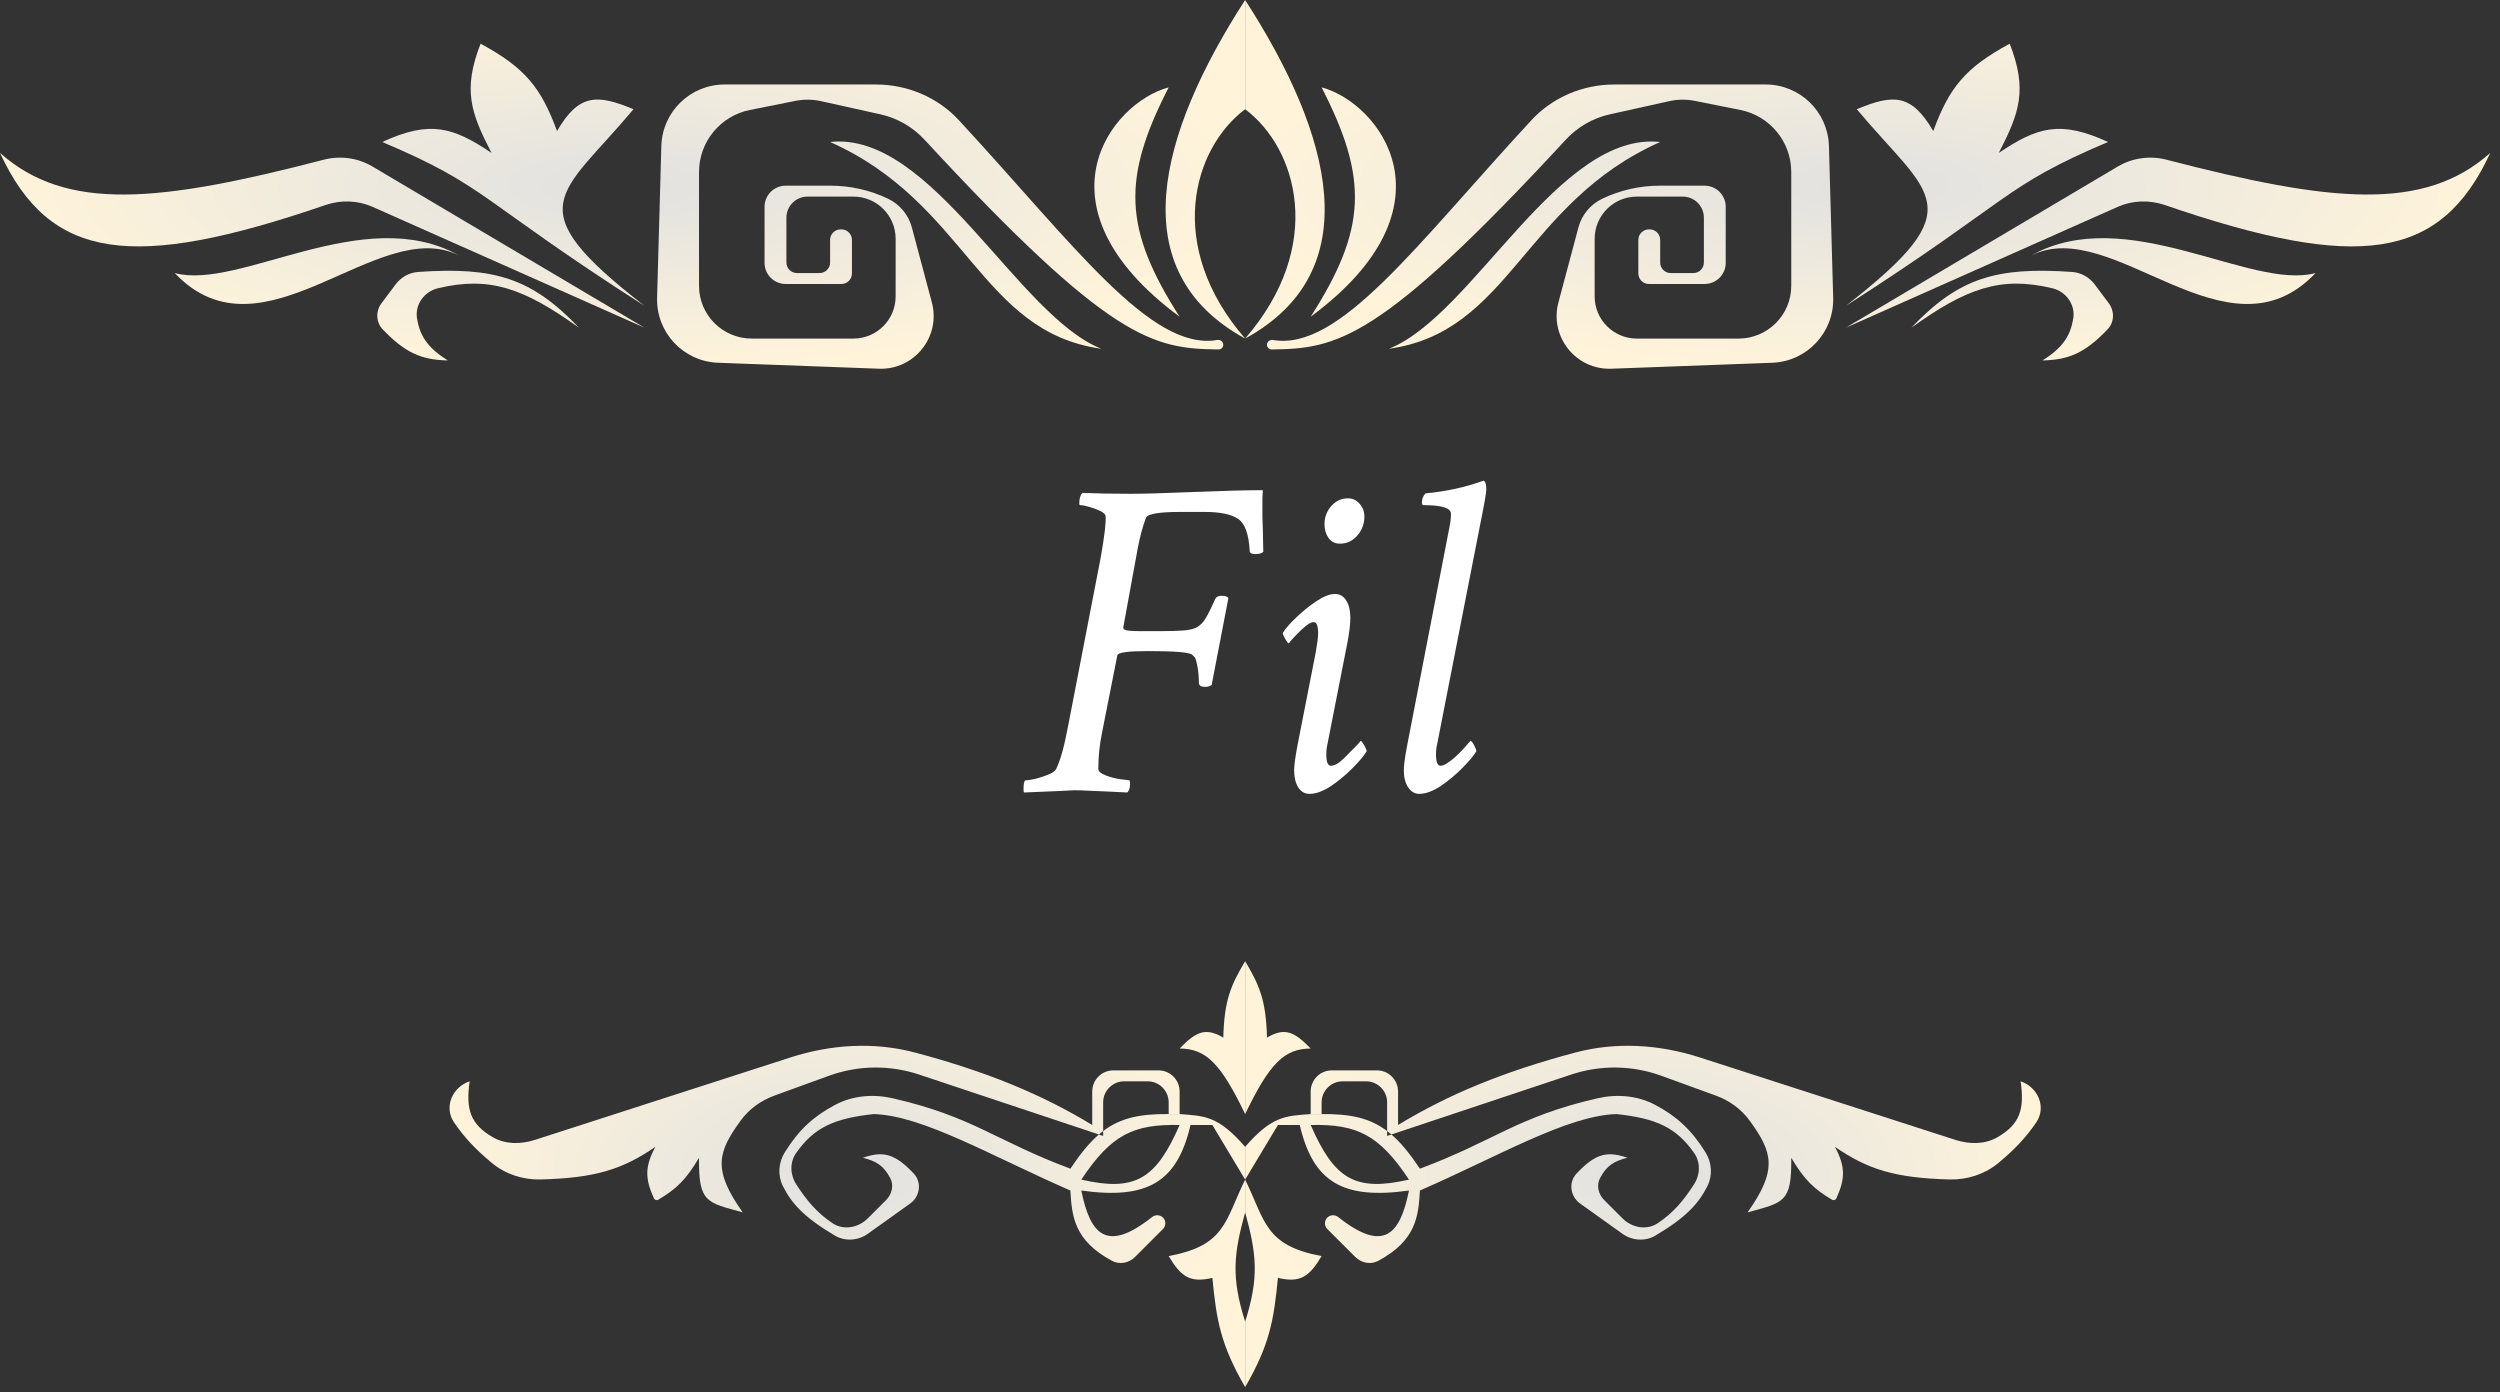 <svg width="237" height="132" viewBox="0 0 237 132" fill="none" xmlns="http://www.w3.org/2000/svg">
<rect x="0" y="0" width="237" height="132" fill="#333333" stroke="none"/>
<path d="M50.713 108.06C49.389 108.487 47.922 108.504 46.717 107.809C44.58 106.575 44.142 105.154 44.524 102.508V102.508C42.88 103.056 42.063 104.953 43.034 106.388C43.998 107.812 45.094 108.974 46.627 110.246C47.918 111.316 49.57 111.855 51.246 111.812C56.441 111.679 59.035 110.851 62.126 108.72C61.105 110.641 61.162 111.76 61.989 113.6C62.061 113.76 62.257 113.822 62.408 113.731C64.083 112.73 65.004 111.892 66.268 109.756C66.216 114.032 66.985 113.977 70.41 114.933C67.52 110.86 68.053 109.221 70.198 106.254C70.996 105.151 72.126 104.331 73.406 103.866L78.578 101.985C81.335 100.982 84.349 100.942 87.132 101.869L104.174 107.55C104.308 107.435 104.443 107.326 104.579 107.223V104.508C104.579 103.403 105.474 102.508 106.579 102.508H108.791C109.896 102.508 110.791 103.403 110.791 104.508V105.614H111.827V103.472C111.827 102.368 110.931 101.472 109.827 101.472H105.543C104.439 101.472 103.543 102.368 103.543 103.472V106.65C98.774 103.748 93.533 101.584 86.726 99.777C82.846 98.747 78.754 99.014 74.933 100.247L50.713 108.06Z" fill="url(#paint0_radial_692_2138)"/>
<path fill-rule="evenodd" clip-rule="evenodd" d="M118.04 111.827V108.721C115.458 105.74 114.164 105.799 111.827 105.614H110.791C108.063 105.589 106.223 105.979 104.579 107.223V107.685L104.174 107.55C103.27 108.327 102.41 109.382 101.473 110.791C94.423 108.167 92.242 105.859 84.631 104.117C82.793 103.696 80.838 103.854 79.174 104.739C77.141 105.82 75.748 107.075 74.401 109.235C73.798 110.201 73.705 111.42 74.215 112.438C75.05 114.107 76.25 115.417 79.138 117.128C80.119 117.709 81.351 117.62 82.279 116.957L86.28 114.099C87.219 113.429 87.413 112.09 86.622 111.251C84.831 109.354 83.723 109.09 81.799 109.756C83.025 110.067 83.748 110.456 84.397 111.688C84.76 112.378 84.552 113.216 84.001 113.767L82.276 115.492C81.371 116.397 79.967 116.664 78.906 115.948C77.392 114.927 76.479 113.802 75.488 112.283C74.894 111.372 74.854 110.185 75.48 109.296C77.189 106.871 79.077 106.022 82.835 105.614C87.514 105.758 93.974 109.592 101.473 112.862C101.611 115.305 101.827 117.608 105.431 119.531C106.15 119.915 107.027 119.733 107.604 119.156L110.252 116.508C110.55 116.21 110.55 115.727 110.252 115.429V115.429C109.972 115.149 109.522 115.134 109.211 115.381C104.883 118.812 103.35 117.017 102.508 112.862C108.785 113.743 111.601 112.063 112.862 106.65H114.933L118.04 111.827ZM102.508 111.827C105.324 107.593 107.417 106.549 111.827 106.65C109.582 111.782 107.624 113.001 102.508 111.827Z" fill="url(#paint1_radial_692_2138)"/>
<path d="M118.04 114.933V111.827C116.112 115.763 116.189 118.074 110.791 119.075C111.96 121.038 112.806 121.636 114.933 121.146C115.325 125.201 115.718 127.472 118.04 131.5V125.287C116.703 121.107 116.953 118.865 118.04 114.933Z" fill="url(#paint2_radial_692_2138)"/>
<path d="M115.969 98.366C116.06 94.792 116.696 93.394 118.04 91.118V105.614C115.723 100.811 114.342 99.414 111.827 99.401C113.365 97.812 114.277 97.364 115.969 98.366Z" fill="url(#paint3_radial_692_2138)"/>
<path d="M185.366 108.06C186.69 108.487 188.157 108.504 189.362 107.809C191.499 106.575 191.937 105.154 191.555 102.508V102.508C193.199 103.056 194.016 104.953 193.045 106.388C192.081 107.812 190.985 108.974 189.452 110.246C188.161 111.316 186.509 111.855 184.833 111.812C179.638 111.679 177.044 110.851 173.953 108.72C174.974 110.641 174.917 111.76 174.09 113.6C174.018 113.76 173.822 113.822 173.671 113.731C171.996 112.73 171.075 111.892 169.811 109.756C169.863 114.032 169.094 113.977 165.669 114.933C168.559 110.86 168.026 109.221 165.881 106.254C165.083 105.151 163.953 104.331 162.673 103.866L157.501 101.985C154.744 100.982 151.73 100.942 148.947 101.869L131.905 107.55C131.771 107.435 131.636 107.326 131.5 107.223V104.508C131.5 103.403 130.605 102.508 129.5 102.508H127.288C126.183 102.508 125.288 103.403 125.288 104.508V105.614H124.252V103.472C124.252 102.368 125.148 101.472 126.252 101.472H130.536C131.64 101.472 132.536 102.368 132.536 103.472V106.65C137.305 103.748 142.547 101.584 149.353 99.777C153.233 98.747 157.325 99.014 161.146 100.247L185.366 108.06Z" fill="url(#paint4_radial_692_2138)"/>
<path fill-rule="evenodd" clip-rule="evenodd" d="M118.04 111.827V108.721C120.621 105.74 121.915 105.799 124.252 105.614H125.288C128.016 105.589 129.856 105.979 131.5 107.223V107.685L131.905 107.55C132.809 108.327 133.669 109.382 134.607 110.791C141.656 108.167 143.837 105.859 151.448 104.117C153.286 103.696 155.241 103.854 156.905 104.739C158.938 105.82 160.331 107.075 161.678 109.235C162.281 110.201 162.374 111.42 161.864 112.438C161.029 114.107 159.829 115.417 156.941 117.128C155.96 117.709 154.728 117.62 153.8 116.957L149.799 114.099C148.86 113.429 148.666 112.09 149.457 111.251C151.248 109.354 152.356 109.09 154.28 109.756C153.054 110.067 152.331 110.456 151.683 111.688C151.319 112.378 151.527 113.216 152.079 113.767L153.803 115.492C154.708 116.397 156.112 116.664 157.173 115.948C158.687 114.927 159.601 113.802 160.591 112.283C161.185 111.372 161.225 110.185 160.599 109.296C158.891 106.871 157.002 106.022 153.244 105.614C148.565 105.758 142.105 109.592 134.607 112.862C134.468 115.305 134.252 117.608 130.648 119.531C129.929 119.915 129.052 119.733 128.475 119.156L125.827 116.508C125.529 116.21 125.529 115.727 125.827 115.429V115.429C126.107 115.149 126.557 115.134 126.868 115.381C131.196 118.812 132.729 117.017 133.571 112.862C127.294 113.743 124.479 112.063 123.217 106.65H121.146L118.04 111.827ZM133.571 111.827C130.755 107.593 128.662 106.549 124.252 106.65C126.497 111.782 128.455 113.001 133.571 111.827Z" fill="url(#paint5_radial_692_2138)"/>
<path d="M118.04 114.933V111.827C119.967 115.763 119.89 118.074 125.288 119.075C124.119 121.038 123.273 121.636 121.146 121.146C120.755 125.201 120.362 127.472 118.04 131.5V125.287C119.376 121.107 119.126 118.865 118.04 114.933Z" fill="url(#paint6_radial_692_2138)"/>
<path d="M120.11 98.366C120.019 94.792 119.383 93.394 118.04 91.118V105.614C120.356 100.811 121.737 99.414 124.252 99.401C122.714 97.812 121.802 97.364 120.11 98.366Z" fill="url(#paint7_radial_692_2138)"/>
<path d="M101.844 74.914C101.844 74.914 101.443 74.936 100.641 74.978C99.853 75.007 98.664 75.057 97.074 75.129C97.046 75.1 97.031 74.986 97.031 74.785C97.031 74.241 97.103 73.969 97.246 73.969C97.461 73.969 97.783 73.919 98.213 73.818C98.643 73.704 99.051 73.568 99.438 73.41C99.824 73.238 100.053 73.066 100.125 72.894C100.526 72.078 100.898 70.746 101.242 68.898L104.336 52.914C104.708 50.823 104.866 49.491 104.809 48.918C104.794 48.76 104.63 48.603 104.314 48.445C103.999 48.288 103.656 48.159 103.283 48.059C102.911 47.944 102.617 47.887 102.402 47.887C102.345 47.887 102.316 47.829 102.316 47.715C102.316 47.257 102.417 46.927 102.617 46.727C103.276 46.755 103.985 46.777 104.744 46.791C105.518 46.805 106.341 46.812 107.215 46.812C107.788 46.812 108.568 46.798 109.557 46.77C110.559 46.741 111.77 46.698 113.188 46.641C114.605 46.583 115.859 46.54 116.947 46.512C118.036 46.483 118.96 46.469 119.719 46.469C119.704 46.669 119.69 46.913 119.676 47.199C119.676 47.471 119.676 47.786 119.676 48.145C119.676 48.388 119.676 48.689 119.676 49.047C119.69 49.391 119.704 49.792 119.719 50.25C119.733 50.708 119.74 51.109 119.74 51.453C119.755 51.797 119.762 52.083 119.762 52.312C119.618 52.456 119.361 52.527 118.988 52.527C118.645 52.527 118.473 52.427 118.473 52.227C118.387 50.622 118.014 49.605 117.355 49.176C116.697 48.746 115.651 48.531 114.219 48.531H111.898C109.879 48.531 108.79 48.717 108.633 49.09C108.318 49.949 108.06 50.909 107.859 51.969L106.484 59.488C106.484 59.66 106.656 59.76 107 59.789C107.344 59.818 107.702 59.832 108.074 59.832H110.008C110.953 59.832 111.698 59.81 112.242 59.768C112.786 59.725 113.216 59.61 113.531 59.424C113.846 59.238 114.118 58.937 114.348 58.522C114.591 58.106 114.878 57.526 115.207 56.781C115.293 56.581 115.493 56.48 115.809 56.48C116.152 56.48 116.367 56.552 116.453 56.695L114.863 64.945C114.677 65.06 114.477 65.117 114.262 65.117C113.875 65.117 113.674 65.003 113.66 64.773C113.646 64.043 113.589 63.463 113.488 63.033C113.431 62.761 113.381 62.568 113.338 62.453C113.295 62.339 113.188 62.21 113.016 62.066C112.743 61.837 111.354 61.723 108.848 61.723C106.971 61.723 105.997 61.852 105.926 62.109L104.465 69.5C104.236 70.603 104.121 71.734 104.121 72.894C104.121 73.124 104.365 73.331 104.852 73.518C105.339 73.704 105.826 73.826 106.312 73.883L107.043 73.969C107.1 73.969 107.129 74.083 107.129 74.312C107.129 74.685 107.043 74.957 106.871 75.129C105.539 75.057 104.451 75.007 103.605 74.978C102.775 74.936 102.188 74.914 101.844 74.914ZM127.797 47.242C128.227 47.242 128.592 47.414 128.893 47.758C129.193 48.102 129.344 48.503 129.344 48.961C129.344 49.648 129.122 50.25 128.678 50.766C128.234 51.281 127.682 51.539 127.023 51.539C126.565 51.539 126.207 51.36 125.949 51.002C125.691 50.644 125.562 50.207 125.562 49.691C125.562 49.033 125.777 48.46 126.207 47.973C126.637 47.486 127.167 47.242 127.797 47.242ZM126.551 56.309C127.009 56.309 127.367 56.516 127.625 56.932C127.883 57.347 128.012 57.884 128.012 58.543C128.012 59.13 127.926 59.889 127.754 60.82L125.863 70.445C125.777 70.789 125.734 71.147 125.734 71.519C125.734 72.236 125.878 72.594 126.164 72.594C126.522 72.594 126.952 72.343 127.453 71.842C127.954 71.326 128.384 70.889 128.742 70.531L129 70.231C129.057 70.231 129.165 70.367 129.322 70.639C129.48 70.911 129.559 71.104 129.559 71.219C129.315 71.634 128.871 72.164 128.227 72.809C127.596 73.453 126.909 74.026 126.164 74.527C125.419 75.014 124.746 75.258 124.145 75.258C123.686 75.258 123.328 75.05 123.07 74.635C122.812 74.219 122.684 73.682 122.684 73.023C122.684 72.594 122.784 71.835 122.984 70.746L124.746 61.766C124.889 60.921 124.961 60.348 124.961 60.047C124.961 59.331 124.818 58.973 124.531 58.973C124.359 58.973 124.123 59.087 123.822 59.316C123.536 59.546 123.257 59.803 122.984 60.09C122.712 60.362 122.512 60.577 122.383 60.734L122.168 60.992C122.111 60.992 122.003 60.856 121.846 60.584C121.688 60.312 121.609 60.118 121.609 60.004C121.839 59.617 122.254 59.137 122.855 58.565C123.457 57.977 124.102 57.454 124.789 56.996C125.477 56.538 126.064 56.309 126.551 56.309ZM133.383 70.746L137.422 49.906C137.508 49.477 137.551 49.075 137.551 48.703C137.551 48.159 136.677 47.887 134.93 47.887C134.844 47.887 134.801 47.801 134.801 47.629C134.801 47.285 134.915 46.999 135.145 46.77C137.064 46.598 138.897 46.197 140.645 45.566C140.816 45.652 140.902 45.925 140.902 46.383C140.902 46.698 140.716 47.772 140.344 49.605L136.262 70.445C136.176 70.789 136.133 71.147 136.133 71.519C136.133 72.236 136.276 72.594 136.562 72.594C136.734 72.594 136.942 72.515 137.186 72.357C137.429 72.2 137.68 72.007 137.938 71.777C138.195 71.548 138.489 71.255 138.818 70.897C139.148 70.524 139.341 70.302 139.398 70.231C139.484 70.231 139.599 70.367 139.742 70.639C139.885 70.911 139.957 71.104 139.957 71.219C139.714 71.634 139.27 72.164 138.625 72.809C137.995 73.453 137.307 74.026 136.562 74.527C135.818 75.014 135.145 75.258 134.543 75.258C134.113 75.258 133.762 75.05 133.49 74.635C133.218 74.219 133.082 73.682 133.082 73.023C133.082 72.579 133.182 71.82 133.383 70.746Z" fill="white"/>
<path d="M0 14.496C6.3 20.098 15.079 19.198 30.687 15.142C32.25 14.736 33.917 14.96 35.306 15.783L61.09 31.063L35.33 19.614C33.92 18.987 32.318 18.935 30.859 19.436C12.55 25.716 4.737 24.728 0 14.496Z" fill="url(#paint8_radial_692_2138)"/>
<path d="M16.567 25.886C22.709 27.549 34.486 19.175 43.503 24.213C35.799 20.345 24.927 34.738 16.567 25.886Z" fill="url(#paint9_radial_692_2138)"/>
<path d="M42.453 34.169C40.475 32.938 39.804 31.791 39.536 30.205C39.314 28.887 40.214 27.637 41.514 27.326C46.406 26.155 49.66 27.317 54.878 31.063C50.376 26.336 46.825 25.284 39.647 25.78C38.797 25.839 38.019 26.275 37.508 26.956L36.167 28.745C35.605 29.494 35.631 30.543 36.278 31.221C38.443 33.484 39.98 34.116 42.453 34.169Z" fill="url(#paint10_radial_692_2138)"/>
<path d="M61.09 28.992C48.873 19.507 53.131 18.638 60.055 10.354C56.629 8.932 54.894 8.839 52.807 12.425C51.288 8.294 49.778 6.427 45.559 4.142C43.852 8.52 44.632 10.699 46.594 14.496C42.938 12.035 40.747 11.382 36.24 13.461C46.305 17.727 45.293 18.875 61.09 28.992Z" fill="url(#paint11_radial_692_2138)"/>
<path d="M78.693 22.744C78.693 22.192 79.141 21.744 79.693 21.744H79.764C80.316 21.744 80.764 22.192 80.764 22.744V25.921C80.764 26.474 80.316 26.921 79.764 26.921H74.48C73.376 26.921 72.48 26.026 72.48 24.921V19.602C72.48 18.498 73.376 17.602 74.48 17.602H78.728C80.614 17.602 82.475 18.023 84.178 18.834V18.834C85.296 19.366 86.125 20.363 86.444 21.56L88.34 28.669C89.206 31.918 86.684 35.079 83.324 34.954L68.068 34.389C64.778 34.267 62.2 31.517 62.292 28.226L62.695 13.843C62.786 10.595 65.444 8.01 68.692 8.01H83.039C86.023 8.01 88.89 9.217 90.915 11.409C101.807 23.194 109.097 33.322 115.395 32.23C115.685 32.18 115.968 32.392 115.968 32.686V32.686C115.968 32.932 115.766 33.132 115.519 33.129C109.37 33.045 105.37 32.431 87.653 13.254C86.537 12.046 85.079 11.198 83.474 10.841L77.858 9.594C77.043 9.412 76.199 9.403 75.38 9.567L71.091 10.425C68.287 10.986 66.268 13.448 66.268 16.309V27.098C66.268 29.86 68.506 32.098 71.268 32.098H80.906C83.115 32.098 84.906 30.308 84.906 28.098V22.638C84.906 20.429 83.115 18.638 80.906 18.638H76.551C75.447 18.638 74.551 19.533 74.551 20.638V24.886C74.551 25.438 74.999 25.886 75.551 25.886H77.693C78.245 25.886 78.693 25.438 78.693 24.886V22.744Z" fill="url(#paint12_radial_692_2138)"/>
<path d="M104.412 33.063C96.474 29.951 88.324 12.407 78.693 13.461C91.666 19.233 92.918 31.479 104.412 33.063Z" fill="url(#paint13_radial_692_2138)"/>
<path d="M111.827 30.028C106.485 21.683 106.361 16.914 110.791 8.283C105.363 9.714 97.626 19.511 111.827 30.028Z" fill="url(#paint14_radial_692_2138)"/>
<path d="M118.039 10.354C113.102 14.055 110.405 23.279 118.039 32.098C106.33 25.689 109.793 12.771 118.039 0V10.354Z" fill="url(#paint15_radial_692_2138)"/>
<path d="M236.079 14.496C229.778 20.098 221 19.198 205.392 15.142C203.829 14.736 202.162 14.96 200.773 15.783L174.988 31.063L200.748 19.614C202.158 18.987 203.76 18.935 205.22 19.436C223.529 25.716 231.342 24.728 236.079 14.496Z" fill="url(#paint16_radial_692_2138)"/>
<path d="M219.512 25.886C213.369 27.549 201.593 19.175 192.576 24.213C200.279 20.345 211.151 34.738 219.512 25.886Z" fill="url(#paint17_radial_692_2138)"/>
<path d="M193.626 34.169C195.604 32.938 196.275 31.791 196.542 30.205C196.765 28.887 195.865 27.637 194.565 27.326C189.672 26.155 186.419 27.317 181.201 31.063C185.703 26.336 189.254 25.284 196.432 25.78C197.281 25.839 198.06 26.275 198.571 26.956L199.912 28.745C200.474 29.494 200.448 30.543 199.8 31.221C197.636 33.484 196.099 34.116 193.626 34.169Z" fill="url(#paint18_radial_692_2138)"/>
<path d="M174.988 28.992C187.206 19.507 182.948 18.638 176.024 10.354C179.45 8.932 181.185 8.839 183.272 12.425C184.791 8.294 186.3 6.427 190.52 4.142C192.226 8.52 191.446 10.699 189.484 14.496C193.141 12.035 195.331 11.382 199.838 13.461C189.774 17.727 190.786 18.875 174.988 28.992Z" fill="url(#paint19_radial_692_2138)"/>
<path d="M157.386 22.744C157.386 22.192 156.938 21.744 156.386 21.744H156.315C155.763 21.744 155.315 22.192 155.315 22.744V25.921C155.315 26.474 155.763 26.921 156.315 26.921H161.598C162.703 26.921 163.598 26.026 163.598 24.921V19.602C163.598 18.498 162.703 17.602 161.598 17.602H157.351C155.465 17.602 153.603 18.023 151.901 18.834V18.834C150.782 19.366 149.954 20.363 149.635 21.56L147.739 28.669C146.872 31.918 149.395 35.079 152.755 34.954L168.011 34.389C171.301 34.267 173.878 31.517 173.786 28.226L173.384 13.843C173.293 10.595 170.635 8.01 167.386 8.01H153.04C150.056 8.01 147.189 9.217 145.164 11.409C134.272 23.194 126.982 33.322 120.683 32.23C120.393 32.18 120.11 32.392 120.11 32.686V32.686C120.11 32.932 120.313 33.132 120.559 33.129C126.708 33.045 130.709 32.431 148.426 13.254C149.542 12.046 150.999 11.198 152.605 10.841L158.22 9.594C159.035 9.412 159.88 9.403 160.698 9.567L164.988 10.425C167.792 10.986 169.811 13.448 169.811 16.309V27.098C169.811 29.86 167.572 32.098 164.811 32.098H155.173C152.964 32.098 151.173 30.308 151.173 28.098V22.638C151.173 20.429 152.964 18.638 155.173 18.638H159.527C160.632 18.638 161.527 19.533 161.527 20.638V24.886C161.527 25.438 161.08 25.886 160.527 25.886H158.386C157.833 25.886 157.386 25.438 157.386 24.886V22.744Z" fill="url(#paint20_radial_692_2138)"/>
<path d="M131.666 33.063C139.604 29.951 147.754 12.407 157.386 13.461C144.412 19.233 143.16 31.479 131.666 33.063Z" fill="url(#paint21_radial_692_2138)"/>
<path d="M124.252 30.028C129.594 21.683 129.718 16.914 125.287 8.283C130.716 9.714 138.453 19.511 124.252 30.028Z" fill="url(#paint22_radial_692_2138)"/>
<path d="M118.039 10.354C122.976 14.055 125.673 23.279 118.039 32.098C129.749 25.689 126.286 12.771 118.039 0V10.354Z" fill="url(#paint23_radial_692_2138)"/>
<defs>
<radialGradient id="paint0_radial_692_2138" cx="0" cy="0" r="1" gradientUnits="userSpaceOnUse" gradientTransform="translate(79.728 111.309) scale(38.311 20.191)">
<stop stop-color="#E1E1E1"/>
<stop offset="1" stop-color="#FFF4DA"/>
</radialGradient>
<radialGradient id="paint1_radial_692_2138" cx="0" cy="0" r="1" gradientUnits="userSpaceOnUse" gradientTransform="translate(79.728 111.309) scale(38.311 20.191)">
<stop stop-color="#E1E1E1"/>
<stop offset="1" stop-color="#FFF4DA"/>
</radialGradient>
<radialGradient id="paint2_radial_692_2138" cx="0" cy="0" r="1" gradientUnits="userSpaceOnUse" gradientTransform="translate(79.728 111.309) scale(38.311 20.191)">
<stop stop-color="#E1E1E1"/>
<stop offset="1" stop-color="#FFF4DA"/>
</radialGradient>
<radialGradient id="paint3_radial_692_2138" cx="0" cy="0" r="1" gradientUnits="userSpaceOnUse" gradientTransform="translate(79.728 111.309) scale(38.311 20.191)">
<stop stop-color="#E1E1E1"/>
<stop offset="1" stop-color="#FFF4DA"/>
</radialGradient>
<radialGradient id="paint4_radial_692_2138" cx="0" cy="0" r="1" gradientUnits="userSpaceOnUse" gradientTransform="translate(156.351 111.309) rotate(180) scale(38.311 20.191)">
<stop stop-color="#E1E1E1"/>
<stop offset="1" stop-color="#FFF4DA"/>
</radialGradient>
<radialGradient id="paint5_radial_692_2138" cx="0" cy="0" r="1" gradientUnits="userSpaceOnUse" gradientTransform="translate(156.351 111.309) rotate(180) scale(38.311 20.191)">
<stop stop-color="#E1E1E1"/>
<stop offset="1" stop-color="#FFF4DA"/>
</radialGradient>
<radialGradient id="paint6_radial_692_2138" cx="0" cy="0" r="1" gradientUnits="userSpaceOnUse" gradientTransform="translate(156.351 111.309) rotate(180) scale(38.311 20.191)">
<stop stop-color="#E1E1E1"/>
<stop offset="1" stop-color="#FFF4DA"/>
</radialGradient>
<radialGradient id="paint7_radial_692_2138" cx="0" cy="0" r="1" gradientUnits="userSpaceOnUse" gradientTransform="translate(156.351 111.309) rotate(180) scale(38.311 20.191)">
<stop stop-color="#E1E1E1"/>
<stop offset="1" stop-color="#FFF4DA"/>
</radialGradient>
<radialGradient id="paint8_radial_692_2138" cx="0" cy="0" r="1" gradientUnits="userSpaceOnUse" gradientTransform="translate(59.02 17.602) scale(59.02 17.602)">
<stop stop-color="#E1E1E1"/>
<stop offset="1" stop-color="#FFF4DA"/>
</radialGradient>
<radialGradient id="paint9_radial_692_2138" cx="0" cy="0" r="1" gradientUnits="userSpaceOnUse" gradientTransform="translate(59.02 17.602) scale(59.02 17.602)">
<stop stop-color="#E1E1E1"/>
<stop offset="1" stop-color="#FFF4DA"/>
</radialGradient>
<radialGradient id="paint10_radial_692_2138" cx="0" cy="0" r="1" gradientUnits="userSpaceOnUse" gradientTransform="translate(59.02 17.602) scale(59.02 17.602)">
<stop stop-color="#E1E1E1"/>
<stop offset="1" stop-color="#FFF4DA"/>
</radialGradient>
<radialGradient id="paint11_radial_692_2138" cx="0" cy="0" r="1" gradientUnits="userSpaceOnUse" gradientTransform="translate(59.02 17.602) scale(59.02 17.602)">
<stop stop-color="#E1E1E1"/>
<stop offset="1" stop-color="#FFF4DA"/>
</radialGradient>
<radialGradient id="paint12_radial_692_2138" cx="0" cy="0" r="1" gradientUnits="userSpaceOnUse" gradientTransform="translate(59.02 17.602) scale(59.02 17.602)">
<stop stop-color="#E1E1E1"/>
<stop offset="1" stop-color="#FFF4DA"/>
</radialGradient>
<radialGradient id="paint13_radial_692_2138" cx="0" cy="0" r="1" gradientUnits="userSpaceOnUse" gradientTransform="translate(59.02 17.602) scale(59.02 17.602)">
<stop stop-color="#E1E1E1"/>
<stop offset="1" stop-color="#FFF4DA"/>
</radialGradient>
<radialGradient id="paint14_radial_692_2138" cx="0" cy="0" r="1" gradientUnits="userSpaceOnUse" gradientTransform="translate(59.02 17.602) scale(59.02 17.602)">
<stop stop-color="#E1E1E1"/>
<stop offset="1" stop-color="#FFF4DA"/>
</radialGradient>
<radialGradient id="paint15_radial_692_2138" cx="0" cy="0" r="1" gradientUnits="userSpaceOnUse" gradientTransform="translate(59.02 17.602) scale(59.02 17.602)">
<stop stop-color="#E1E1E1"/>
<stop offset="1" stop-color="#FFF4DA"/>
</radialGradient>
<radialGradient id="paint16_radial_692_2138" cx="0" cy="0" r="1" gradientUnits="userSpaceOnUse" gradientTransform="translate(177.059 17.602) rotate(180) scale(59.02 17.602)">
<stop stop-color="#E1E1E1"/>
<stop offset="1" stop-color="#FFF4DA"/>
</radialGradient>
<radialGradient id="paint17_radial_692_2138" cx="0" cy="0" r="1" gradientUnits="userSpaceOnUse" gradientTransform="translate(177.059 17.602) rotate(180) scale(59.02 17.602)">
<stop stop-color="#E1E1E1"/>
<stop offset="1" stop-color="#FFF4DA"/>
</radialGradient>
<radialGradient id="paint18_radial_692_2138" cx="0" cy="0" r="1" gradientUnits="userSpaceOnUse" gradientTransform="translate(177.059 17.602) rotate(180) scale(59.02 17.602)">
<stop stop-color="#E1E1E1"/>
<stop offset="1" stop-color="#FFF4DA"/>
</radialGradient>
<radialGradient id="paint19_radial_692_2138" cx="0" cy="0" r="1" gradientUnits="userSpaceOnUse" gradientTransform="translate(177.059 17.602) rotate(180) scale(59.02 17.602)">
<stop stop-color="#E1E1E1"/>
<stop offset="1" stop-color="#FFF4DA"/>
</radialGradient>
<radialGradient id="paint20_radial_692_2138" cx="0" cy="0" r="1" gradientUnits="userSpaceOnUse" gradientTransform="translate(177.059 17.602) rotate(180) scale(59.02 17.602)">
<stop stop-color="#E1E1E1"/>
<stop offset="1" stop-color="#FFF4DA"/>
</radialGradient>
<radialGradient id="paint21_radial_692_2138" cx="0" cy="0" r="1" gradientUnits="userSpaceOnUse" gradientTransform="translate(177.059 17.602) rotate(180) scale(59.02 17.602)">
<stop stop-color="#E1E1E1"/>
<stop offset="1" stop-color="#FFF4DA"/>
</radialGradient>
<radialGradient id="paint22_radial_692_2138" cx="0" cy="0" r="1" gradientUnits="userSpaceOnUse" gradientTransform="translate(177.059 17.602) rotate(180) scale(59.02 17.602)">
<stop stop-color="#E1E1E1"/>
<stop offset="1" stop-color="#FFF4DA"/>
</radialGradient>
<radialGradient id="paint23_radial_692_2138" cx="0" cy="0" r="1" gradientUnits="userSpaceOnUse" gradientTransform="translate(177.059 17.602) rotate(180) scale(59.02 17.602)">
<stop stop-color="#E1E1E1"/>
<stop offset="1" stop-color="#FFF4DA"/>
</radialGradient>
</defs>
</svg>
